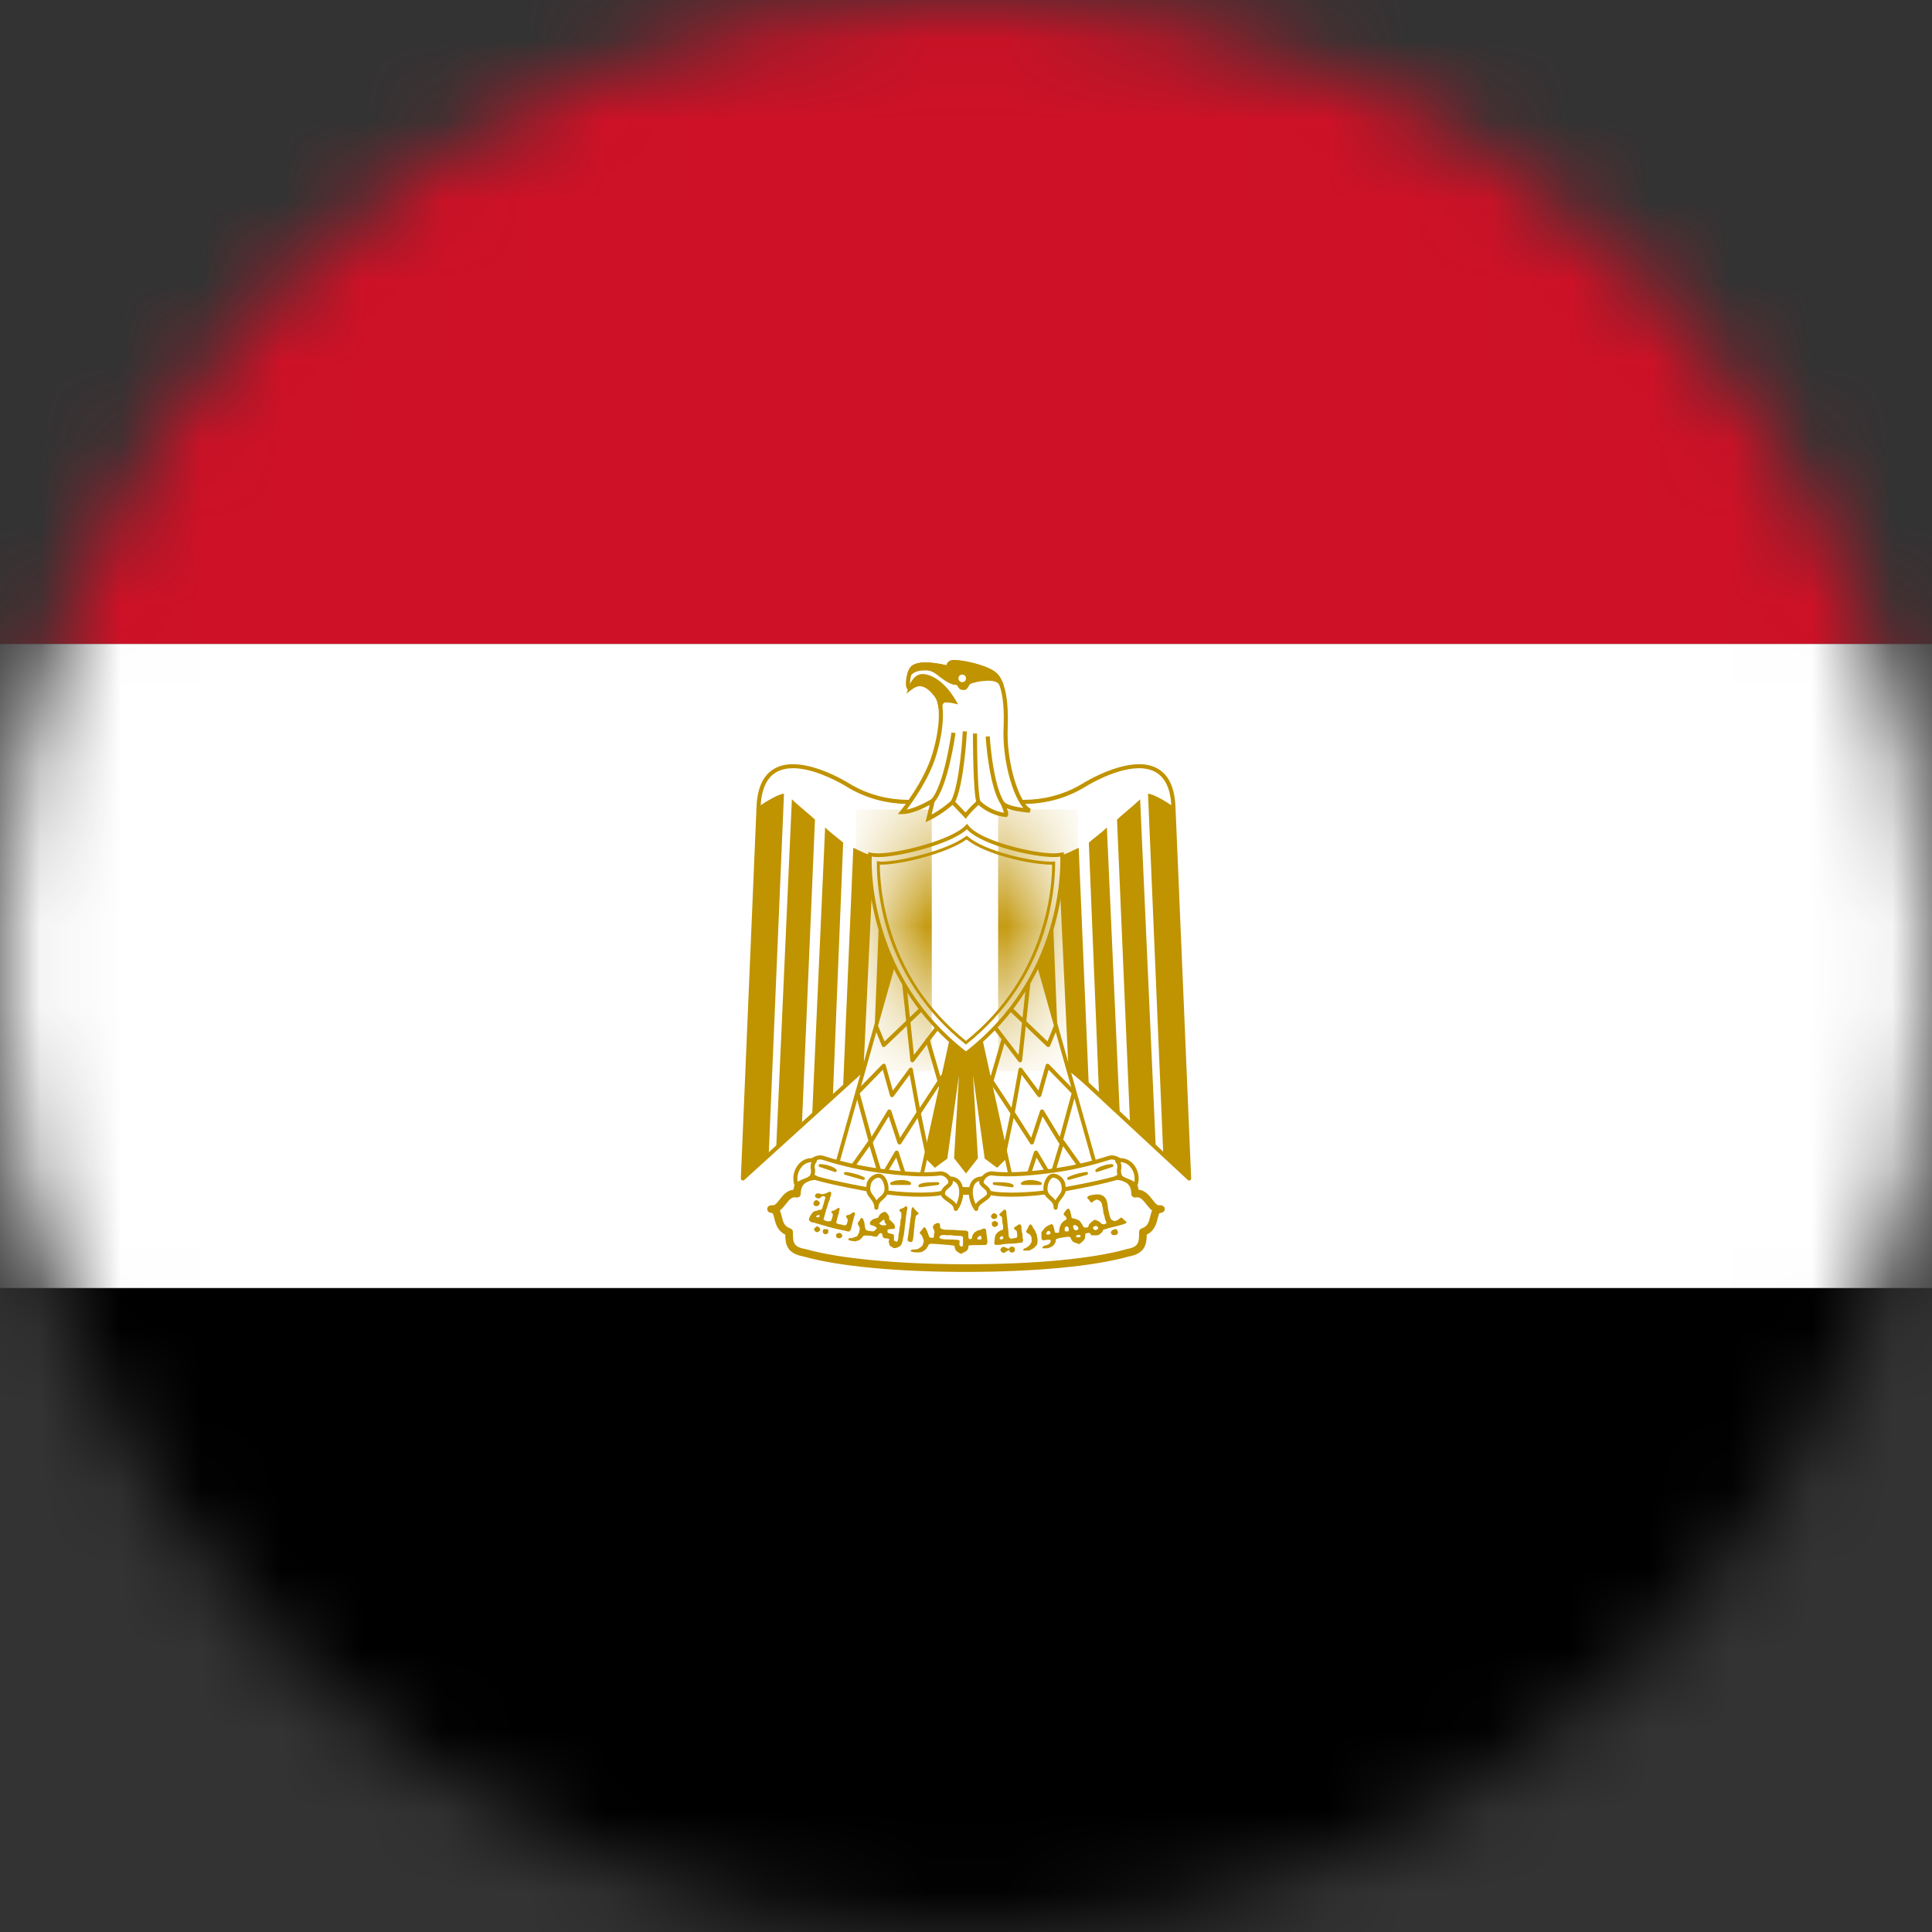 <svg viewBox="0 0 24 24" fill="none" xmlns="http://www.w3.org/2000/svg">
<rect x="0" y="0" width="24" height="24" fill="#333333" stroke="none"/>
<mask id="mask0_400_9572" style="mask-type:luminance" maskUnits="userSpaceOnUse" x="0" y="0" width="24" height="24">
<path d="M12 5.36442e-07C5.373 5.36442e-07 0 5.373 0 12C0 18.627 5.373 24 12 24C18.627 24 24 18.627 24 12C24 5.373 18.627 5.36442e-07 12 5.36442e-07Z" fill="white"/>
</mask>
<g mask="url(#mask0_400_9572)">
<path d="M-6 24H30V16H-6V24Z" fill="black"/>
<path d="M-6 8H30V1.78814e-07H-6V8Z" fill="#CE1126"/>
<path d="M-6 16H30V8H-6V16Z" fill="white"/>
<path d="M12 15.752C12.798 15.752 13.561 15.689 14.008 15.563C14.198 15.529 14.198 15.431 14.198 15.305C14.387 15.242 14.29 15.018 14.422 15.018C14.29 15.053 14.261 14.794 14.1 14.829C14.1 14.605 13.877 14.576 13.687 14.639C13.308 14.766 12.637 14.794 12 14.794C11.363 14.766 10.697 14.766 10.313 14.639C10.123 14.576 9.9 14.605 9.9 14.829C9.739 14.794 9.71 15.053 9.578 15.018C9.71 15.018 9.613 15.242 9.802 15.305C9.802 15.431 9.802 15.529 9.997 15.563C10.439 15.689 11.202 15.752 12 15.752Z" fill="white"/>
<path d="M9.687 15.038C9.699 15.062 9.706 15.09 9.712 15.114C9.727 15.178 9.741 15.234 9.817 15.26C9.837 15.266 9.85 15.284 9.85 15.305C9.85 15.431 9.85 15.489 10.005 15.516C10.421 15.635 11.165 15.705 12 15.705C12.845 15.705 13.573 15.637 13.995 15.517C14.15 15.489 14.15 15.431 14.15 15.305C14.15 15.284 14.163 15.266 14.183 15.26C14.259 15.234 14.273 15.178 14.288 15.114C14.294 15.09 14.301 15.062 14.312 15.038C14.284 15.016 14.261 14.986 14.24 14.96C14.189 14.894 14.159 14.865 14.11 14.875C14.096 14.879 14.082 14.875 14.07 14.866C14.059 14.857 14.053 14.843 14.053 14.829C14.053 14.768 14.033 14.722 13.994 14.694C13.932 14.649 13.82 14.645 13.702 14.684C13.384 14.79 12.828 14.842 12 14.842C11.884 14.837 11.77 14.832 11.656 14.828C11.123 14.809 10.62 14.79 10.298 14.684C10.18 14.645 10.069 14.649 10.006 14.694C9.967 14.722 9.947 14.768 9.947 14.829C9.947 14.843 9.941 14.857 9.93 14.866C9.918 14.875 9.904 14.878 9.89 14.875C9.841 14.865 9.811 14.894 9.76 14.96C9.739 14.986 9.716 15.016 9.687 15.038ZM12 15.8C11.144 15.8 10.409 15.73 9.984 15.609C9.773 15.572 9.756 15.456 9.755 15.337C9.656 15.289 9.634 15.198 9.619 15.136C9.608 15.09 9.602 15.074 9.593 15.069C9.585 15.068 9.576 15.066 9.566 15.064C9.543 15.058 9.528 15.036 9.531 15.012C9.535 14.978 9.578 14.967 9.607 14.973C9.629 14.97 9.65 14.946 9.685 14.901C9.724 14.851 9.775 14.786 9.856 14.779C9.868 14.694 9.912 14.644 9.95 14.617C10.038 14.553 10.18 14.545 10.328 14.594C10.637 14.696 11.134 14.714 11.659 14.733C11.773 14.737 11.888 14.742 12.002 14.747C12.817 14.747 13.364 14.697 13.672 14.594C13.82 14.545 13.961 14.553 14.05 14.617C14.088 14.644 14.132 14.694 14.144 14.779C14.225 14.786 14.276 14.851 14.315 14.901C14.35 14.946 14.37 14.97 14.393 14.973C14.422 14.967 14.464 14.978 14.469 15.012C14.472 15.036 14.457 15.058 14.434 15.064C14.424 15.066 14.415 15.068 14.406 15.069C14.398 15.074 14.392 15.09 14.381 15.136C14.366 15.198 14.344 15.289 14.245 15.337C14.244 15.456 14.227 15.572 14.017 15.61C13.591 15.73 12.854 15.8 12 15.8Z" fill="#C09300"/>
<path d="M12.032 12.096L14.772 14.639L14.577 10.02C14.548 9.32 13.94 9.481 13.498 9.733C13.05 10.02 12.54 10.02 12 9.831C11.461 10.02 10.95 10.02 10.502 9.733C10.06 9.481 9.452 9.32 9.424 10.02L9.228 14.639L12.032 12.096Z" fill="white"/>
<path d="M9.852 9.543C9.779 9.543 9.709 9.557 9.648 9.59C9.525 9.658 9.458 9.804 9.449 10.021L9.256 14.58L12.015 12.077C12.025 12.069 12.04 12.069 12.05 12.077L14.744 14.579L14.551 10.021C14.543 9.804 14.476 9.658 14.352 9.59C14.099 9.45 13.679 9.659 13.511 9.756C13.09 10.025 12.581 10.06 12 9.858C11.419 10.06 10.911 10.025 10.489 9.755C10.361 9.682 10.087 9.543 9.852 9.543ZM14.772 14.665C14.766 14.665 14.759 14.662 14.755 14.658L12.032 12.131L9.246 14.658C9.238 14.665 9.227 14.667 9.218 14.662C9.209 14.658 9.203 14.648 9.203 14.638L9.398 10.019C9.408 9.783 9.484 9.623 9.624 9.546C9.9 9.393 10.339 9.611 10.515 9.712C10.926 9.975 11.423 10.007 11.992 9.807C11.997 9.805 12.003 9.805 12.009 9.807C12.578 10.007 13.074 9.975 13.484 9.712C13.662 9.611 14.101 9.393 14.377 9.546C14.517 9.623 14.592 9.783 14.602 10.019L14.797 14.638C14.798 14.648 14.792 14.658 14.783 14.662C14.779 14.664 14.776 14.665 14.772 14.665Z" fill="#C09300"/>
<path d="M12.798 10.629L12.889 12.855L13.148 13.108L13.05 10.658C12.987 10.658 12.826 10.658 12.798 10.629Z" fill="#C09300"/>
<path d="M12.126 12.602L12.511 14.353L12.385 14.479L12.253 14.381L12.034 12.82L12.126 14.381L12 14.542L11.874 14.381L11.966 12.82L11.748 14.381L11.616 14.479L11.489 14.353L11.874 12.602H12.126Z" fill="#C09300"/>
<path d="M11.896 14.374L12 14.507L12.104 14.374L12.013 12.822L12.056 12.818L12.273 14.369L12.383 14.45L12.487 14.346L12.109 12.624H11.891L11.513 14.346L11.618 14.45L11.728 14.369L11.944 12.818L11.987 12.822L11.896 14.374ZM12 14.577L11.852 14.388L11.913 13.355L11.768 14.393L11.613 14.507L11.466 14.359L11.468 14.348L11.857 12.581H12.143L12.147 12.598L12.534 14.359L12.387 14.507L12.233 14.393L12.231 14.384L12.087 13.354L12.148 14.388L12 14.577Z" fill="#C09300"/>
<path d="M9.739 9.86L9.549 14.352L9.228 14.639L9.423 10.02C9.515 9.957 9.676 9.86 9.739 9.86Z" fill="#C09300"/>
<path d="M10.124 10.181L9.963 13.939L9.642 14.268L9.837 9.929C9.9 9.992 10.089 10.146 10.124 10.181V10.181Z" fill="#C09300"/>
<path d="M10.474 10.468L10.347 13.602L10.089 13.855L10.25 10.279C10.313 10.342 10.439 10.434 10.474 10.468Z" fill="#C09300"/>
<path d="M10.852 10.629L10.726 13.3L10.473 13.505L10.6 10.531C10.663 10.56 10.789 10.629 10.852 10.629Z" fill="#C09300"/>
<path d="M11.202 10.629L11.111 12.855L10.852 13.108L10.95 10.658C11.013 10.658 11.174 10.658 11.202 10.629Z" fill="#C09300"/>
<path d="M14.261 9.86L14.451 14.352L14.772 14.639L14.577 10.02C14.485 9.957 14.324 9.86 14.261 9.86Z" fill="#C09300"/>
<path d="M13.876 10.181L14.037 13.939L14.358 14.268L14.163 9.929C14.1 9.992 13.911 10.146 13.876 10.181V10.181Z" fill="#C09300"/>
<path d="M13.526 10.468L13.653 13.602L13.911 13.855L13.75 10.279C13.687 10.342 13.561 10.434 13.526 10.468Z" fill="#C09300"/>
<path d="M13.148 10.629L13.274 13.3L13.526 13.505L13.4 10.531C13.337 10.56 13.211 10.629 13.148 10.629Z" fill="#C09300"/>
<path d="M11.139 11.834L10.376 14.542L11.426 14.703L11.874 12.666L11.139 11.834Z" fill="white"/>
<path d="M10.406 14.522L11.408 14.676L11.848 12.672L11.15 11.882L10.406 14.522ZM11.426 14.726C11.425 14.726 11.424 14.726 11.422 14.726L10.372 14.565C10.366 14.564 10.36 14.56 10.356 14.555C10.352 14.549 10.351 14.542 10.353 14.535L11.116 11.827C11.119 11.819 11.125 11.812 11.134 11.81C11.142 11.809 11.151 11.811 11.157 11.818L11.891 12.65C11.896 12.656 11.899 12.663 11.897 12.671L11.449 14.708C11.447 14.719 11.437 14.726 11.426 14.726Z" fill="#C09300"/>
<path d="M12.861 11.834L13.624 14.542L12.574 14.703L12.126 12.666L12.861 11.834Z" fill="white"/>
<path d="M12.152 12.672L12.592 14.676L13.594 14.522L12.85 11.882L12.152 12.672ZM12.574 14.726C12.563 14.726 12.553 14.719 12.551 14.708L12.103 12.671C12.101 12.663 12.103 12.656 12.108 12.65L12.843 11.818C12.849 11.811 12.857 11.809 12.866 11.81C12.874 11.812 12.881 11.819 12.884 11.827L13.647 14.535C13.649 14.542 13.648 14.549 13.644 14.555C13.64 14.56 13.634 14.564 13.628 14.565L12.578 14.726C12.576 14.726 12.575 14.726 12.574 14.726Z" fill="#C09300"/>
<path d="M13.021 13.007C13.015 13.007 13.009 13.004 13.004 13L12.508 12.526C12.497 12.516 12.497 12.5 12.507 12.49C12.517 12.48 12.533 12.479 12.543 12.489L13.012 12.937L13.089 12.748C13.095 12.735 13.11 12.729 13.123 12.734C13.136 12.739 13.142 12.754 13.137 12.767L13.045 12.991C13.042 12.999 13.035 13.005 13.027 13.006C13.025 13.007 13.023 13.007 13.021 13.007Z" fill="#C09300"/>
<path d="M12.607 13.816L12.81 14.133L12.92 13.8C12.923 13.79 12.931 13.784 12.941 13.782C12.952 13.781 12.961 13.786 12.966 13.794L13.165 14.121L13.312 13.582L13.026 13.289L12.935 13.611C12.932 13.62 12.925 13.627 12.915 13.629C12.906 13.631 12.896 13.627 12.89 13.619L12.691 13.35L12.607 13.816ZM12.468 14.378C12.466 14.378 12.464 14.378 12.463 14.378C12.449 14.375 12.44 14.361 12.443 14.348L12.552 13.833L12.207 13.308C12.199 13.297 12.202 13.281 12.214 13.273C12.225 13.265 12.241 13.269 12.249 13.28L12.565 13.761L12.652 13.283C12.654 13.273 12.661 13.265 12.671 13.263C12.681 13.261 12.691 13.265 12.697 13.273L12.9 13.547L12.989 13.233C12.991 13.224 12.998 13.217 13.007 13.215C13.016 13.213 13.025 13.215 13.031 13.222L13.358 13.557C13.364 13.563 13.367 13.573 13.364 13.582L13.198 14.192C13.195 14.201 13.187 14.209 13.177 14.21C13.167 14.212 13.157 14.207 13.152 14.198L12.951 13.868L12.842 14.2C12.839 14.209 12.831 14.216 12.821 14.217C12.812 14.219 12.802 14.214 12.797 14.206L12.592 13.888L12.493 14.358C12.49 14.37 12.48 14.378 12.468 14.378Z" fill="#C09300"/>
<path d="M10.979 13.007C10.977 13.007 10.975 13.007 10.973 13.006C10.965 13.005 10.958 12.999 10.955 12.991L10.863 12.767C10.858 12.754 10.864 12.739 10.877 12.734C10.89 12.729 10.905 12.735 10.91 12.748L10.988 12.937L11.457 12.489C11.467 12.479 11.483 12.48 11.493 12.49C11.503 12.5 11.502 12.516 11.492 12.526L10.996 13C10.991 13.004 10.985 13.007 10.979 13.007Z" fill="#C09300"/>
<path d="M11.334 13.196C11.332 13.196 11.33 13.196 11.327 13.195C11.317 13.192 11.31 13.184 11.309 13.173L11.205 12.2C11.204 12.186 11.214 12.173 11.228 12.172C11.244 12.169 11.254 12.18 11.256 12.194L11.353 13.105L11.63 12.742C11.638 12.731 11.654 12.729 11.665 12.737C11.676 12.746 11.678 12.762 11.67 12.773L11.354 13.186C11.35 13.193 11.342 13.196 11.334 13.196Z" fill="#C09300"/>
<path d="M11.696 13.539C11.685 13.539 11.675 13.531 11.672 13.52L11.499 12.925C11.495 12.912 11.503 12.898 11.517 12.894C11.53 12.89 11.544 12.898 11.548 12.911L11.72 13.506C11.724 13.519 11.716 13.534 11.703 13.537C11.701 13.538 11.698 13.539 11.696 13.539Z" fill="#C09300"/>
<path d="M11.047 13.782C11.048 13.782 11.049 13.782 11.05 13.782C11.06 13.784 11.068 13.79 11.072 13.8L11.181 14.133L11.385 13.816L11.3 13.35L11.101 13.619C11.096 13.627 11.086 13.631 11.076 13.629C11.067 13.627 11.059 13.62 11.056 13.611L10.966 13.289L10.68 13.582L10.827 14.121L11.026 13.794C11.03 13.787 11.039 13.782 11.047 13.782ZM11.524 14.378C11.512 14.378 11.501 14.37 11.499 14.358L11.399 13.888L11.195 14.206C11.19 14.214 11.18 14.219 11.17 14.217C11.161 14.216 11.152 14.209 11.149 14.2L11.04 13.868L10.839 14.198C10.834 14.207 10.824 14.211 10.814 14.21C10.804 14.209 10.796 14.201 10.793 14.192L10.627 13.582C10.625 13.573 10.627 13.563 10.633 13.557L10.96 13.222C10.967 13.215 10.976 13.213 10.985 13.215C10.993 13.217 11.001 13.224 11.003 13.233L11.091 13.547L11.294 13.273C11.3 13.265 11.31 13.261 11.32 13.263C11.33 13.265 11.338 13.273 11.339 13.283L11.426 13.761L11.742 13.28C11.75 13.269 11.766 13.265 11.777 13.273C11.789 13.281 11.793 13.297 11.785 13.308L11.44 13.833L11.548 14.348C11.551 14.361 11.543 14.375 11.529 14.378C11.527 14.378 11.525 14.378 11.524 14.378Z" fill="#C09300"/>
<path d="M11.265 14.728C11.255 14.728 11.245 14.721 11.241 14.71L11.133 14.379L10.972 14.652C10.966 14.661 10.956 14.666 10.947 14.665C10.937 14.663 10.928 14.656 10.925 14.647L10.802 14.238L10.62 14.494C10.612 14.505 10.596 14.508 10.585 14.499C10.573 14.491 10.571 14.476 10.579 14.464L10.791 14.166C10.796 14.158 10.806 14.155 10.816 14.156C10.825 14.158 10.833 14.164 10.836 14.174L10.957 14.576L11.117 14.305C11.122 14.296 11.132 14.291 11.142 14.293C11.152 14.294 11.16 14.301 11.163 14.31L11.29 14.695C11.294 14.708 11.287 14.722 11.273 14.727C11.271 14.728 11.268 14.728 11.265 14.728Z" fill="#C09300"/>
<path d="M12.743 14.728C12.74 14.728 12.738 14.728 12.735 14.727C12.722 14.722 12.714 14.708 12.719 14.695L12.845 14.31C12.848 14.301 12.857 14.294 12.867 14.293C12.876 14.291 12.886 14.296 12.891 14.305L13.051 14.576L13.172 14.174C13.175 14.164 13.183 14.158 13.193 14.156C13.202 14.154 13.212 14.158 13.217 14.166L13.43 14.464C13.438 14.476 13.435 14.491 13.424 14.499C13.412 14.508 13.396 14.505 13.388 14.494L13.206 14.238L13.083 14.647C13.08 14.656 13.072 14.663 13.062 14.665C13.052 14.666 13.042 14.661 13.037 14.652L12.876 14.379L12.767 14.71C12.764 14.721 12.754 14.728 12.743 14.728Z" fill="#C09300"/>
<path d="M10.915 14.542C11.174 14.576 11.461 14.605 11.684 14.576C11.811 14.576 11.902 14.794 11.65 14.829C11.426 14.857 11.076 14.829 10.887 14.794C10.726 14.765 10.376 14.702 10.152 14.639C9.928 14.542 10.089 14.352 10.215 14.381C10.411 14.444 10.663 14.507 10.915 14.542Z" fill="white"/>
<path d="M10.188 14.403C10.14 14.403 10.086 14.439 10.07 14.487C10.054 14.537 10.086 14.583 10.162 14.616C10.389 14.679 10.754 14.745 10.891 14.769C11.067 14.801 11.417 14.833 11.647 14.803C11.738 14.791 11.788 14.752 11.784 14.697C11.781 14.647 11.733 14.602 11.684 14.602C11.453 14.631 11.15 14.599 10.912 14.567C10.605 14.525 10.339 14.448 10.208 14.405C10.201 14.404 10.195 14.403 10.188 14.403ZM11.433 14.866C11.232 14.866 11.011 14.842 10.882 14.819C10.744 14.794 10.377 14.729 10.145 14.664C9.993 14.598 10.012 14.5 10.022 14.471C10.048 14.392 10.141 14.338 10.221 14.356C10.353 14.399 10.615 14.475 10.919 14.516V14.517C11.154 14.548 11.453 14.58 11.681 14.551H11.682C11.761 14.551 11.83 14.616 11.835 14.694C11.837 14.725 11.831 14.83 11.653 14.854C11.588 14.862 11.512 14.866 11.433 14.866Z" fill="#C09300"/>
<path d="M13.085 14.542C12.826 14.576 12.54 14.605 12.322 14.576C12.19 14.576 12.098 14.794 12.35 14.829C12.574 14.857 12.924 14.829 13.113 14.794C13.274 14.765 13.624 14.702 13.848 14.639C14.072 14.542 13.911 14.352 13.785 14.381C13.59 14.444 13.337 14.507 13.085 14.542Z" fill="white"/>
<path d="M12.318 14.601C12.263 14.601 12.219 14.652 12.216 14.698C12.213 14.752 12.263 14.791 12.354 14.803C12.583 14.833 12.934 14.801 13.109 14.769C13.246 14.744 13.612 14.679 13.841 14.615C13.914 14.583 13.947 14.537 13.93 14.487C13.912 14.433 13.844 14.393 13.79 14.406C13.661 14.447 13.396 14.525 13.088 14.567C12.85 14.599 12.547 14.631 12.318 14.601ZM12.567 14.866C12.489 14.866 12.413 14.862 12.347 14.854C12.17 14.83 12.163 14.726 12.165 14.695C12.171 14.617 12.242 14.551 12.322 14.551C12.547 14.58 12.846 14.548 13.081 14.516C13.385 14.475 13.647 14.399 13.777 14.357C13.86 14.338 13.952 14.392 13.978 14.471C13.988 14.499 14.007 14.598 13.858 14.662C13.623 14.729 13.256 14.794 13.118 14.819C12.989 14.842 12.769 14.866 12.567 14.866Z" fill="#C09300"/>
<path d="M10.124 14.416C9.929 14.381 9.837 14.605 9.9 14.731C9.929 14.668 10.061 14.668 10.089 14.605C10.124 14.507 10.061 14.507 10.124 14.416Z" fill="white"/>
<path d="M10.081 14.437C10.012 14.438 9.97 14.479 9.95 14.507C9.912 14.557 9.898 14.625 9.909 14.681C9.931 14.666 9.958 14.655 9.985 14.644C10.02 14.631 10.056 14.617 10.066 14.594C10.078 14.559 10.075 14.54 10.072 14.52C10.068 14.494 10.066 14.471 10.081 14.437ZM9.9 14.757C9.89 14.757 9.881 14.751 9.877 14.742C9.838 14.664 9.851 14.554 9.909 14.476C9.961 14.406 10.04 14.375 10.128 14.39C10.136 14.392 10.144 14.398 10.147 14.406C10.15 14.414 10.149 14.423 10.145 14.43C10.115 14.472 10.118 14.488 10.122 14.512C10.126 14.535 10.131 14.564 10.113 14.613C10.094 14.656 10.048 14.674 10.004 14.691C9.969 14.705 9.933 14.719 9.923 14.742C9.919 14.75 9.91 14.756 9.9 14.757H9.9Z" fill="#C09300"/>
<path d="M10.887 15.002C10.887 14.876 11.013 14.892 11.013 14.766C11.013 14.703 10.979 14.605 10.915 14.605C10.852 14.605 10.789 14.668 10.789 14.731C10.76 14.857 10.887 14.876 10.887 15.002Z" fill="white"/>
<path d="M10.915 14.63C10.866 14.63 10.815 14.682 10.815 14.731C10.801 14.792 10.824 14.821 10.853 14.858C10.865 14.874 10.878 14.891 10.889 14.911C10.902 14.892 10.918 14.878 10.933 14.865C10.963 14.838 10.988 14.817 10.988 14.766C10.988 14.711 10.957 14.63 10.915 14.63ZM10.887 15.028C10.873 15.028 10.861 15.017 10.861 15.002C10.861 14.952 10.838 14.922 10.813 14.89C10.781 14.85 10.746 14.805 10.764 14.726C10.764 14.655 10.839 14.58 10.915 14.58C10.996 14.58 11.038 14.688 11.038 14.766C11.038 14.84 10.999 14.875 10.967 14.903C10.936 14.93 10.912 14.951 10.912 15.002C10.912 15.017 10.901 15.028 10.887 15.028Z" fill="#C09300"/>
<path d="M11.795 14.639C11.984 14.639 11.966 14.892 11.874 15.018C11.874 14.926 11.713 14.892 11.713 14.829C11.713 14.731 11.858 14.731 11.795 14.639Z" fill="white"/>
<path d="M11.836 14.67C11.842 14.712 11.809 14.739 11.786 14.758C11.756 14.782 11.739 14.799 11.739 14.829C11.739 14.844 11.769 14.865 11.797 14.884C11.826 14.904 11.859 14.927 11.88 14.958C11.915 14.884 11.93 14.785 11.898 14.722C11.884 14.695 11.864 14.678 11.836 14.67ZM11.874 15.043C11.871 15.043 11.868 15.043 11.866 15.042C11.855 15.039 11.848 15.029 11.848 15.018C11.848 14.981 11.807 14.953 11.768 14.926C11.727 14.898 11.688 14.871 11.688 14.829C11.688 14.773 11.726 14.742 11.754 14.719C11.788 14.691 11.795 14.684 11.774 14.654C11.769 14.646 11.768 14.636 11.773 14.627C11.777 14.619 11.786 14.614 11.795 14.614C11.882 14.614 11.924 14.66 11.943 14.699C11.993 14.797 11.958 14.946 11.894 15.033C11.889 15.04 11.882 15.043 11.874 15.043Z" fill="#C09300"/>
<path d="M13.876 14.416C14.072 14.381 14.163 14.605 14.1 14.731C14.072 14.668 13.94 14.668 13.911 14.605C13.876 14.507 13.94 14.507 13.876 14.416Z" fill="white"/>
<path d="M13.919 14.437C13.934 14.471 13.933 14.494 13.928 14.52C13.925 14.54 13.922 14.559 13.935 14.597C13.944 14.617 13.98 14.631 14.015 14.644C14.042 14.655 14.069 14.666 14.091 14.682C14.102 14.625 14.088 14.557 14.05 14.507C14.03 14.479 13.988 14.438 13.919 14.437ZM14.1 14.757H14.1C14.09 14.756 14.081 14.751 14.077 14.742C14.067 14.719 14.031 14.705 13.996 14.692C13.952 14.674 13.906 14.656 13.888 14.615C13.869 14.564 13.874 14.535 13.878 14.512C13.882 14.488 13.884 14.472 13.855 14.43C13.851 14.423 13.85 14.414 13.853 14.406C13.856 14.398 13.863 14.392 13.872 14.39C13.96 14.375 14.039 14.406 14.091 14.476C14.149 14.554 14.162 14.664 14.123 14.742C14.119 14.751 14.11 14.757 14.1 14.757Z" fill="#C09300"/>
<path d="M13.113 15.002C13.113 14.876 12.987 14.892 12.987 14.766C12.987 14.703 13.021 14.605 13.085 14.605C13.148 14.605 13.211 14.668 13.211 14.731C13.239 14.857 13.113 14.876 13.113 15.002Z" fill="white"/>
<path d="M13.085 14.63C13.043 14.63 13.012 14.711 13.012 14.766C13.012 14.817 13.036 14.838 13.067 14.865C13.081 14.878 13.098 14.892 13.111 14.911C13.122 14.891 13.135 14.874 13.147 14.858C13.176 14.821 13.198 14.792 13.186 14.737C13.185 14.682 13.133 14.63 13.085 14.63ZM13.113 15.028C13.099 15.028 13.088 15.017 13.088 15.002C13.088 14.951 13.064 14.93 13.033 14.903C13.001 14.875 12.961 14.84 12.961 14.766C12.961 14.688 13.004 14.58 13.085 14.58C13.161 14.58 13.236 14.655 13.236 14.731C13.254 14.805 13.218 14.85 13.187 14.89C13.162 14.922 13.139 14.952 13.139 15.002C13.139 15.017 13.127 15.028 13.113 15.028Z" fill="#C09300"/>
<path d="M12.205 14.639C12.015 14.639 12.034 14.892 12.126 15.018C12.126 14.926 12.287 14.892 12.287 14.829C12.287 14.731 12.142 14.731 12.205 14.639Z" fill="white"/>
<path d="M12.164 14.67C12.136 14.678 12.115 14.695 12.102 14.722C12.07 14.785 12.084 14.884 12.12 14.958C12.14 14.927 12.174 14.904 12.203 14.884C12.23 14.865 12.261 14.844 12.261 14.829C12.261 14.799 12.244 14.782 12.214 14.758C12.191 14.739 12.158 14.712 12.164 14.67ZM12.126 15.043C12.118 15.043 12.11 15.04 12.106 15.033C12.042 14.946 12.007 14.797 12.057 14.699C12.076 14.66 12.118 14.614 12.205 14.614C12.214 14.614 12.223 14.619 12.227 14.627C12.232 14.636 12.231 14.646 12.226 14.654C12.205 14.684 12.212 14.691 12.246 14.719C12.274 14.742 12.312 14.773 12.312 14.829C12.312 14.871 12.273 14.898 12.232 14.926C12.192 14.953 12.152 14.981 12.152 15.018C12.152 15.029 12.144 15.039 12.134 15.042C12.131 15.043 12.129 15.043 12.126 15.043Z" fill="#C09300"/>
<path d="M10.376 14.56C10.374 14.56 10.373 14.559 10.371 14.559L10.181 14.496C10.173 14.493 10.168 14.485 10.169 14.476C10.171 14.467 10.178 14.461 10.187 14.461C10.254 14.461 10.357 14.491 10.39 14.53C10.395 14.537 10.396 14.545 10.391 14.552C10.388 14.557 10.382 14.56 10.376 14.56Z" fill="#C09300"/>
<path d="M10.726 14.657C10.724 14.657 10.723 14.657 10.721 14.657L10.497 14.594C10.489 14.591 10.483 14.583 10.484 14.574C10.486 14.565 10.493 14.559 10.502 14.559C10.54 14.559 10.669 14.588 10.734 14.624C10.742 14.628 10.746 14.638 10.742 14.646C10.739 14.653 10.733 14.657 10.726 14.657Z" fill="#C09300"/>
<path d="M11.426 14.749C11.419 14.749 11.413 14.745 11.41 14.738C11.407 14.731 11.409 14.723 11.415 14.717C11.451 14.687 11.555 14.685 11.65 14.685C11.659 14.685 11.667 14.692 11.668 14.701C11.668 14.711 11.662 14.719 11.652 14.72L11.428 14.749C11.428 14.749 11.427 14.749 11.426 14.749Z" fill="#C09300"/>
<path d="M11.3 14.72H11.076C11.068 14.72 11.061 14.715 11.059 14.707C11.057 14.699 11.06 14.691 11.068 14.687C11.132 14.651 11.27 14.647 11.313 14.69C11.318 14.695 11.319 14.703 11.316 14.709C11.314 14.716 11.307 14.72 11.3 14.72Z" fill="#C09300"/>
<path d="M13.814 14.479C13.751 14.479 13.659 14.508 13.624 14.542L13.814 14.479Z" fill="white"/>
<path d="M13.624 14.56C13.618 14.56 13.612 14.557 13.609 14.551C13.605 14.544 13.606 14.535 13.611 14.529C13.652 14.489 13.75 14.461 13.813 14.461C13.822 14.461 13.83 14.467 13.831 14.476C13.832 14.485 13.828 14.493 13.819 14.496L13.63 14.559C13.628 14.559 13.626 14.56 13.624 14.56Z" fill="#C09300"/>
<path d="M13.498 14.576C13.464 14.576 13.337 14.605 13.274 14.639L13.498 14.576Z" fill="white"/>
<path d="M13.274 14.657C13.267 14.657 13.261 14.653 13.258 14.646C13.254 14.638 13.258 14.628 13.266 14.624C13.331 14.588 13.46 14.559 13.498 14.559C13.507 14.559 13.514 14.565 13.516 14.574C13.517 14.583 13.511 14.591 13.503 14.594L13.279 14.657C13.277 14.657 13.276 14.657 13.274 14.657Z" fill="#C09300"/>
<path d="M12.35 14.703C12.413 14.703 12.539 14.703 12.574 14.731L12.35 14.703Z" fill="white"/>
<path d="M12.574 14.749C12.573 14.749 12.572 14.749 12.572 14.749L12.348 14.72C12.338 14.719 12.332 14.711 12.332 14.701C12.333 14.692 12.341 14.685 12.35 14.685C12.445 14.685 12.549 14.687 12.585 14.717C12.591 14.723 12.593 14.731 12.59 14.738C12.587 14.745 12.581 14.749 12.574 14.749Z" fill="#C09300"/>
<path d="M12.7 14.702C12.734 14.668 12.861 14.668 12.924 14.702H12.7Z" fill="white"/>
<path d="M12.924 14.72H12.7C12.693 14.72 12.686 14.716 12.683 14.709C12.681 14.703 12.682 14.695 12.687 14.69C12.73 14.647 12.868 14.652 12.932 14.687C12.94 14.691 12.943 14.699 12.941 14.707C12.939 14.715 12.932 14.72 12.924 14.72Z" fill="#C09300"/>
<path d="M12.672 13.196C12.664 13.196 12.656 13.193 12.652 13.186L12.336 12.773C12.327 12.762 12.329 12.746 12.341 12.737C12.352 12.729 12.368 12.731 12.376 12.742L12.653 13.105L12.75 12.194C12.752 12.18 12.763 12.169 12.778 12.172C12.792 12.173 12.802 12.186 12.801 12.2L12.697 13.173C12.696 13.184 12.689 13.192 12.678 13.195C12.676 13.196 12.674 13.196 12.672 13.196Z" fill="#C09300"/>
<path d="M11.999 13.089C13.305 12.085 13.193 10.614 13.193 10.614C13.158 10.621 13.126 10.624 13.091 10.624C12.817 10.624 12.164 10.468 12.012 10.268C11.848 10.449 11.181 10.624 10.909 10.624C10.874 10.624 10.84 10.621 10.807 10.614C10.807 10.614 10.693 12.085 11.999 13.089Z" fill="white"/>
<path d="M10.829 10.641C10.822 10.84 10.826 12.148 11.999 13.06C13.172 12.148 13.178 10.839 13.171 10.641C13.144 10.645 13.118 10.647 13.091 10.647C12.827 10.647 12.195 10.5 12.011 10.302C11.809 10.49 11.161 10.647 10.909 10.647C10.882 10.647 10.855 10.645 10.829 10.641ZM11.999 13.118L11.985 13.107C10.685 12.107 10.783 10.627 10.784 10.612L10.786 10.586L10.812 10.591C10.843 10.598 10.876 10.601 10.909 10.601C11.185 10.601 11.838 10.426 11.995 10.253L12.013 10.233L12.03 10.255C12.175 10.444 12.822 10.601 13.091 10.601C13.124 10.601 13.155 10.598 13.188 10.591L13.214 10.586L13.216 10.612C13.217 10.627 13.314 12.107 12.013 13.107L11.999 13.118Z" fill="#C09300"/>
<path d="M13.089 10.722C13.078 10.722 13.066 10.723 13.055 10.723C12.807 10.723 12.23 10.595 12.008 10.404C11.775 10.581 11.189 10.723 10.945 10.723C10.933 10.723 10.922 10.721 10.911 10.719C10.91 10.775 10.913 10.832 10.917 10.885C10.93 11.081 10.964 11.278 11.016 11.467C11.18 12.063 11.517 12.569 11.999 12.953C12.482 12.569 12.818 12.062 12.983 11.466C13.035 11.277 13.07 11.08 13.083 10.884C13.086 10.832 13.089 10.776 13.089 10.722Z" fill="white"/>
</g>
<mask id="mask1_400_9572" style="mask-type:luminance" maskUnits="userSpaceOnUse" x="10" y="10" width="4" height="3">
<path d="M10.945 10.722C10.934 10.722 10.922 10.721 10.911 10.719C10.911 10.774 10.913 10.832 10.917 10.885C10.93 11.081 10.964 11.277 11.016 11.467C11.181 12.062 11.517 12.569 11.999 12.953C12.482 12.568 12.819 12.062 12.983 11.465C13.036 11.276 13.07 11.079 13.083 10.883C13.086 10.832 13.089 10.776 13.089 10.721L13.089 10.721C13.078 10.722 13.066 10.722 13.055 10.722C12.807 10.722 12.23 10.595 12.008 10.404C11.775 10.58 11.189 10.722 10.945 10.722Z" fill="white"/>
</mask>
<g mask="url(#mask1_400_9572)">
<path d="M10.632 10.056H11.575V13.308H10.632V10.056Z" fill="#C09300"/>
<path d="M12.399 10.056H13.392V13.308H12.399V10.056Z" fill="#C09300"/>
</g>
<mask id="mask2_400_9572" style="mask-type:luminance" maskUnits="userSpaceOnUse" x="0" y="0" width="24" height="24">
<path d="M12 5.36442e-07C5.373 5.36442e-07 0 5.373 0 12C0 18.627 5.373 24 12 24C18.627 24 24 18.627 24 12C24 5.373 18.627 5.36442e-07 12 5.36442e-07Z" fill="white"/>
</mask>
<g mask="url(#mask2_400_9572)">
<path d="M12.291 13.538C12.289 13.538 12.287 13.538 12.284 13.537C12.271 13.533 12.263 13.519 12.267 13.506L12.44 12.911C12.443 12.897 12.458 12.89 12.471 12.893C12.484 12.897 12.492 12.912 12.488 12.925L12.316 13.52C12.313 13.531 12.303 13.538 12.291 13.538Z" fill="#C09300"/>
<path d="M11.931 15.573C11.931 15.572 11.923 15.567 11.914 15.563C11.897 15.555 11.881 15.543 11.872 15.529C11.866 15.519 11.858 15.495 11.858 15.484C11.858 15.478 11.856 15.475 11.851 15.474C11.831 15.47 11.779 15.464 11.741 15.462C11.717 15.461 11.672 15.457 11.641 15.454C11.574 15.448 11.548 15.449 11.54 15.458C11.536 15.462 11.532 15.469 11.53 15.474C11.528 15.479 11.522 15.49 11.516 15.498C11.509 15.507 11.504 15.515 11.504 15.516C11.504 15.518 11.503 15.519 11.501 15.519C11.5 15.52 11.496 15.522 11.493 15.525C11.485 15.532 11.47 15.542 11.462 15.546C11.458 15.548 11.452 15.551 11.448 15.553C11.437 15.559 11.362 15.56 11.35 15.554C11.345 15.552 11.337 15.55 11.332 15.55C11.327 15.55 11.32 15.548 11.317 15.546C11.312 15.543 11.312 15.541 11.314 15.534C11.318 15.524 11.328 15.522 11.366 15.521C11.388 15.521 11.394 15.519 11.407 15.513C11.422 15.505 11.447 15.486 11.45 15.482C11.45 15.48 11.453 15.477 11.456 15.474C11.459 15.472 11.463 15.465 11.464 15.46C11.465 15.454 11.468 15.444 11.471 15.438C11.478 15.425 11.477 15.417 11.466 15.384C11.454 15.351 11.45 15.344 11.437 15.332C11.42 15.318 11.42 15.312 11.439 15.293C11.447 15.284 11.459 15.27 11.464 15.262C11.474 15.248 11.476 15.246 11.485 15.247C11.492 15.247 11.495 15.25 11.502 15.263C11.514 15.284 11.529 15.32 11.529 15.325C11.529 15.328 11.531 15.334 11.534 15.339C11.536 15.344 11.54 15.352 11.541 15.358C11.546 15.373 11.549 15.374 11.574 15.376C11.6 15.378 11.6 15.378 11.602 15.343C11.603 15.33 11.605 15.317 11.607 15.316C11.609 15.314 11.61 15.31 11.61 15.307C11.61 15.3 11.595 15.259 11.591 15.255C11.586 15.25 11.588 15.236 11.596 15.223C11.6 15.216 11.604 15.21 11.606 15.21C11.607 15.21 11.613 15.207 11.62 15.203C11.635 15.192 11.659 15.19 11.669 15.197C11.675 15.202 11.676 15.206 11.678 15.228C11.679 15.251 11.68 15.254 11.687 15.26C11.691 15.264 11.698 15.267 11.702 15.267C11.706 15.267 11.712 15.269 11.715 15.271C11.72 15.275 11.73 15.276 11.778 15.277C11.845 15.277 11.882 15.279 11.887 15.282C11.889 15.283 11.9 15.284 11.913 15.284C11.925 15.284 11.952 15.284 11.973 15.286C12.009 15.288 12.011 15.288 12.019 15.296L12.028 15.305L12.029 15.343C12.03 15.387 12.033 15.393 12.052 15.393C12.069 15.393 12.074 15.388 12.075 15.368C12.076 15.359 12.078 15.35 12.08 15.348C12.082 15.346 12.086 15.34 12.088 15.334C12.093 15.322 12.114 15.301 12.124 15.298C12.127 15.297 12.133 15.294 12.136 15.291C12.14 15.289 12.146 15.285 12.151 15.284C12.173 15.28 12.197 15.272 12.202 15.267C12.206 15.264 12.213 15.262 12.222 15.261C12.234 15.261 12.237 15.262 12.242 15.268C12.249 15.276 12.251 15.282 12.254 15.321C12.255 15.338 12.257 15.354 12.259 15.359C12.261 15.363 12.263 15.383 12.264 15.404L12.266 15.441L12.257 15.454L12.247 15.466L12.15 15.467C12.097 15.467 12.049 15.468 12.043 15.47C12.031 15.472 12.029 15.477 12.029 15.5C12.029 15.507 12.027 15.512 12.024 15.515C12.02 15.518 12.017 15.524 12.016 15.527C12.014 15.535 11.994 15.55 11.982 15.553C11.978 15.555 11.972 15.557 11.97 15.559C11.963 15.565 11.94 15.576 11.935 15.576C11.933 15.576 11.931 15.575 11.931 15.573ZM11.956 15.481C11.963 15.476 11.963 15.475 11.963 15.422L11.963 15.367L11.954 15.36C11.947 15.354 11.944 15.353 11.889 15.351C11.857 15.35 11.826 15.347 11.819 15.345C11.811 15.343 11.804 15.342 11.793 15.344C11.783 15.346 11.771 15.346 11.759 15.344C11.714 15.337 11.684 15.343 11.673 15.36C11.668 15.369 11.668 15.37 11.673 15.377C11.676 15.382 11.682 15.386 11.686 15.387C11.69 15.387 11.7 15.39 11.707 15.392C11.716 15.395 11.734 15.396 11.754 15.396C11.772 15.396 11.802 15.397 11.821 15.398C11.84 15.399 11.866 15.401 11.88 15.401C11.897 15.402 11.906 15.403 11.912 15.407L11.921 15.412L11.919 15.44C11.917 15.467 11.918 15.468 11.924 15.474C11.932 15.481 11.942 15.486 11.946 15.486C11.948 15.486 11.953 15.484 11.956 15.481ZM12.188 15.394C12.195 15.391 12.196 15.389 12.194 15.385C12.194 15.381 12.191 15.372 12.189 15.365C12.186 15.353 12.185 15.351 12.179 15.351C12.172 15.351 12.159 15.359 12.147 15.369C12.142 15.374 12.138 15.387 12.141 15.391C12.148 15.4 12.168 15.401 12.188 15.394ZM12.44 15.55C12.431 15.54 12.428 15.535 12.428 15.526C12.428 15.516 12.43 15.512 12.44 15.502C12.457 15.485 12.466 15.484 12.496 15.499C12.525 15.514 12.535 15.515 12.537 15.505C12.54 15.495 12.556 15.486 12.572 15.486C12.582 15.486 12.588 15.488 12.596 15.494C12.606 15.502 12.607 15.503 12.607 15.521C12.607 15.54 12.607 15.54 12.595 15.55C12.584 15.56 12.582 15.561 12.569 15.559C12.551 15.558 12.54 15.55 12.538 15.536C12.536 15.526 12.532 15.524 12.53 15.53C12.529 15.533 12.524 15.535 12.52 15.536C12.512 15.538 12.498 15.547 12.488 15.556C12.485 15.56 12.478 15.562 12.467 15.562C12.453 15.562 12.451 15.561 12.44 15.55ZM12.714 15.532L12.707 15.527L12.713 15.519C12.717 15.514 12.724 15.509 12.73 15.507C12.751 15.5 12.765 15.492 12.783 15.475C12.792 15.466 12.8 15.457 12.8 15.454C12.8 15.451 12.803 15.445 12.808 15.44C12.816 15.431 12.816 15.429 12.815 15.4C12.815 15.37 12.813 15.364 12.802 15.347C12.797 15.338 12.779 15.325 12.761 15.317C12.748 15.311 12.744 15.299 12.75 15.289C12.753 15.284 12.761 15.268 12.769 15.253C12.776 15.238 12.784 15.223 12.786 15.219C12.791 15.208 12.805 15.207 12.814 15.217C12.822 15.227 12.836 15.252 12.836 15.257C12.836 15.259 12.839 15.263 12.842 15.266C12.849 15.272 12.864 15.297 12.864 15.303C12.864 15.306 12.868 15.313 12.872 15.32C12.877 15.329 12.88 15.337 12.88 15.347C12.88 15.354 12.882 15.365 12.885 15.371C12.892 15.388 12.89 15.446 12.881 15.462C12.878 15.468 12.874 15.474 12.873 15.474C12.871 15.474 12.866 15.479 12.861 15.486C12.852 15.498 12.82 15.521 12.812 15.521C12.809 15.521 12.805 15.524 12.803 15.527C12.799 15.533 12.796 15.534 12.76 15.535C12.728 15.536 12.72 15.536 12.714 15.532ZM12.952 15.506C12.949 15.503 12.95 15.489 12.954 15.485C12.956 15.484 12.961 15.482 12.965 15.48C12.969 15.479 12.974 15.476 12.977 15.474C12.979 15.472 12.988 15.47 12.996 15.468C13.026 15.464 13.052 15.441 13.052 15.418C13.052 15.412 13.051 15.405 13.05 15.403C13.046 15.398 12.995 15.401 12.966 15.408C12.96 15.41 12.957 15.409 12.948 15.401L12.938 15.392L12.937 15.349L12.936 15.307L12.948 15.293C12.956 15.285 12.965 15.273 12.969 15.267C12.973 15.261 12.977 15.255 12.978 15.255C12.979 15.254 12.985 15.249 12.991 15.244C13.004 15.232 13.024 15.221 13.038 15.218C13.043 15.216 13.049 15.214 13.05 15.211C13.052 15.209 13.057 15.207 13.062 15.206C13.069 15.206 13.072 15.208 13.079 15.219C13.084 15.226 13.088 15.235 13.088 15.24C13.088 15.245 13.091 15.254 13.093 15.26C13.096 15.266 13.099 15.279 13.1 15.288C13.101 15.297 13.103 15.306 13.105 15.309C13.11 15.314 13.146 15.316 13.152 15.312C13.156 15.309 13.157 15.302 13.158 15.282C13.159 15.267 13.162 15.252 13.164 15.247C13.167 15.242 13.17 15.234 13.171 15.228C13.174 15.214 13.197 15.181 13.211 15.172C13.218 15.168 13.226 15.162 13.228 15.16C13.23 15.158 13.234 15.156 13.238 15.155C13.247 15.152 13.249 15.148 13.249 15.136C13.249 15.124 13.24 15.112 13.221 15.097C13.216 15.093 13.213 15.088 13.213 15.085C13.212 15.077 13.221 15.061 13.235 15.045C13.242 15.037 13.248 15.029 13.248 15.028C13.248 15.026 13.253 15.022 13.258 15.019C13.267 15.014 13.271 15.013 13.276 15.015C13.284 15.018 13.287 15.022 13.294 15.046C13.304 15.079 13.306 15.089 13.309 15.107C13.31 15.117 13.312 15.127 13.313 15.129C13.314 15.131 13.328 15.135 13.343 15.138C13.358 15.141 13.373 15.146 13.376 15.148C13.38 15.15 13.386 15.152 13.39 15.154C13.4 15.156 13.414 15.166 13.415 15.171C13.415 15.173 13.416 15.175 13.417 15.175C13.42 15.175 13.435 15.197 13.449 15.222C13.465 15.25 13.464 15.249 13.489 15.249C13.509 15.249 13.511 15.248 13.517 15.241C13.52 15.237 13.523 15.23 13.523 15.226C13.523 15.216 13.531 15.206 13.55 15.189C13.557 15.183 13.566 15.175 13.569 15.172C13.581 15.161 13.594 15.153 13.599 15.153C13.602 15.153 13.617 15.158 13.632 15.164C13.655 15.174 13.662 15.178 13.668 15.187C13.683 15.207 13.715 15.215 13.731 15.203C13.735 15.2 13.74 15.197 13.742 15.197C13.743 15.197 13.745 15.195 13.745 15.193C13.745 15.187 13.732 15.154 13.729 15.149C13.727 15.148 13.724 15.136 13.723 15.124C13.721 15.111 13.717 15.095 13.713 15.088C13.709 15.08 13.706 15.066 13.705 15.048C13.704 15.033 13.701 15.011 13.697 14.999C13.694 14.988 13.691 14.975 13.691 14.97C13.691 14.949 13.673 14.921 13.655 14.913C13.65 14.912 13.644 14.908 13.64 14.906C13.629 14.9 13.614 14.901 13.608 14.908C13.605 14.911 13.6 14.914 13.597 14.914C13.59 14.914 13.571 14.929 13.571 14.934C13.571 14.936 13.566 14.937 13.561 14.937C13.553 14.937 13.549 14.935 13.541 14.925C13.536 14.919 13.532 14.912 13.532 14.91C13.532 14.909 13.526 14.903 13.52 14.897C13.51 14.889 13.507 14.885 13.507 14.877C13.507 14.869 13.509 14.866 13.515 14.863C13.519 14.861 13.522 14.859 13.522 14.857C13.522 14.856 13.527 14.853 13.533 14.852C13.539 14.851 13.555 14.848 13.568 14.844C13.602 14.836 13.661 14.835 13.676 14.843C13.681 14.846 13.689 14.85 13.693 14.85C13.703 14.852 13.729 14.877 13.734 14.888C13.737 14.893 13.74 14.898 13.741 14.899C13.743 14.9 13.745 14.906 13.746 14.913C13.747 14.92 13.75 14.929 13.752 14.934C13.756 14.941 13.76 14.97 13.765 15.016C13.766 15.024 13.772 15.052 13.777 15.069C13.778 15.075 13.782 15.09 13.784 15.101C13.787 15.113 13.791 15.125 13.793 15.128C13.796 15.13 13.798 15.135 13.798 15.138C13.798 15.149 13.829 15.168 13.847 15.168C13.863 15.167 13.887 15.157 13.901 15.143C13.91 15.136 13.92 15.128 13.924 15.127C13.932 15.125 13.945 15.132 13.95 15.14C13.955 15.149 13.965 15.158 13.977 15.165C13.991 15.173 13.996 15.183 13.991 15.192C13.989 15.195 13.985 15.198 13.982 15.198C13.98 15.198 13.97 15.201 13.961 15.205C13.953 15.209 13.943 15.213 13.94 15.213C13.937 15.213 13.92 15.217 13.902 15.223C13.884 15.229 13.853 15.237 13.832 15.241C13.796 15.249 13.747 15.262 13.741 15.267C13.739 15.268 13.733 15.27 13.726 15.271C13.706 15.274 13.704 15.275 13.702 15.286C13.7 15.299 13.672 15.328 13.652 15.338C13.638 15.346 13.635 15.346 13.6 15.346C13.579 15.346 13.56 15.346 13.557 15.345C13.554 15.344 13.551 15.339 13.55 15.335C13.549 15.33 13.544 15.323 13.539 15.32C13.529 15.314 13.518 15.314 13.494 15.321L13.483 15.324L13.481 15.352C13.48 15.368 13.477 15.384 13.475 15.388C13.473 15.392 13.47 15.397 13.468 15.4C13.467 15.403 13.459 15.412 13.45 15.419C13.442 15.426 13.43 15.437 13.423 15.443C13.409 15.456 13.398 15.458 13.39 15.449C13.387 15.445 13.381 15.443 13.376 15.443C13.366 15.443 13.342 15.434 13.328 15.423C13.319 15.417 13.3 15.386 13.3 15.378C13.3 15.376 13.297 15.372 13.294 15.369C13.289 15.364 13.284 15.363 13.269 15.364C13.258 15.364 13.244 15.365 13.237 15.367C13.229 15.368 13.211 15.371 13.197 15.373C13.182 15.375 13.166 15.378 13.16 15.38C13.155 15.382 13.145 15.385 13.138 15.386C13.12 15.389 13.114 15.396 13.114 15.415C13.114 15.425 13.113 15.432 13.11 15.434C13.108 15.436 13.105 15.441 13.104 15.446C13.101 15.457 13.077 15.481 13.059 15.489C13.051 15.492 13.04 15.498 13.034 15.501C13.024 15.506 13.017 15.507 12.988 15.507C12.97 15.508 12.953 15.507 12.952 15.506ZM13.417 15.367C13.426 15.361 13.426 15.351 13.419 15.345C13.41 15.337 13.394 15.337 13.378 15.345C13.368 15.35 13.366 15.353 13.366 15.358C13.366 15.363 13.368 15.366 13.372 15.368C13.383 15.372 13.412 15.371 13.417 15.367ZM13.038 15.333C13.048 15.328 13.051 15.322 13.048 15.309C13.044 15.29 13.02 15.284 13.008 15.3C13.005 15.304 13.002 15.309 13.002 15.311C13.002 15.312 13 15.315 12.998 15.317C12.994 15.32 12.994 15.322 12.997 15.327C12.999 15.33 13.002 15.334 13.004 15.335C13.009 15.339 13.029 15.337 13.038 15.333ZM13.276 15.288C13.277 15.283 13.277 15.272 13.276 15.263C13.274 15.251 13.272 15.246 13.265 15.24C13.254 15.23 13.248 15.231 13.235 15.244C13.227 15.252 13.226 15.256 13.226 15.271C13.225 15.295 13.228 15.298 13.254 15.297C13.274 15.297 13.274 15.297 13.276 15.288ZM13.383 15.278C13.396 15.272 13.397 15.27 13.397 15.262C13.397 15.249 13.386 15.233 13.368 15.224C13.349 15.214 13.343 15.214 13.334 15.225C13.328 15.233 13.328 15.234 13.333 15.247C13.335 15.254 13.338 15.262 13.338 15.264C13.338 15.27 13.356 15.285 13.363 15.285C13.366 15.285 13.375 15.282 13.383 15.278ZM13.623 15.276C13.641 15.268 13.646 15.258 13.639 15.245C13.633 15.234 13.624 15.229 13.609 15.23C13.591 15.231 13.577 15.243 13.577 15.255C13.578 15.263 13.58 15.266 13.59 15.273C13.597 15.278 13.604 15.282 13.605 15.282C13.607 15.282 13.614 15.279 13.623 15.276ZM11.098 15.503C11.094 15.501 11.09 15.499 11.09 15.498C11.09 15.495 11.062 15.478 11.057 15.478C11.056 15.478 11.053 15.474 11.052 15.47C11.051 15.466 11.048 15.454 11.044 15.443C11.038 15.425 11.038 15.411 11.044 15.407C11.049 15.405 11.047 15.396 11.041 15.391C11.038 15.387 11.028 15.385 11.015 15.384C10.987 15.383 10.984 15.382 10.974 15.373C10.967 15.367 10.965 15.363 10.962 15.347C10.961 15.336 10.958 15.326 10.954 15.323C10.949 15.317 10.94 15.316 10.937 15.32C10.936 15.322 10.931 15.324 10.926 15.325C10.92 15.326 10.916 15.329 10.914 15.334C10.913 15.338 10.908 15.346 10.904 15.351C10.896 15.361 10.895 15.361 10.877 15.362C10.866 15.362 10.853 15.36 10.847 15.358C10.836 15.353 10.823 15.351 10.79 15.349C10.743 15.346 10.722 15.349 10.718 15.361C10.713 15.376 10.675 15.409 10.659 15.411C10.652 15.412 10.641 15.415 10.634 15.418C10.627 15.42 10.62 15.421 10.618 15.42C10.616 15.419 10.601 15.417 10.583 15.415C10.549 15.41 10.537 15.405 10.537 15.394C10.537 15.387 10.557 15.377 10.565 15.379C10.574 15.382 10.588 15.382 10.588 15.379C10.588 15.378 10.595 15.375 10.604 15.373C10.613 15.371 10.622 15.368 10.624 15.365C10.626 15.363 10.631 15.361 10.636 15.361C10.643 15.361 10.646 15.358 10.654 15.347C10.658 15.34 10.662 15.332 10.662 15.33C10.662 15.328 10.665 15.322 10.668 15.318C10.672 15.314 10.674 15.307 10.674 15.3C10.674 15.294 10.676 15.284 10.678 15.277C10.683 15.265 10.682 15.263 10.676 15.244C10.672 15.233 10.667 15.223 10.665 15.222C10.663 15.221 10.66 15.215 10.658 15.21C10.653 15.195 10.658 15.182 10.68 15.159C10.682 15.157 10.685 15.15 10.686 15.145C10.688 15.136 10.694 15.13 10.705 15.13C10.712 15.13 10.726 15.146 10.726 15.154C10.726 15.157 10.729 15.163 10.731 15.167C10.734 15.171 10.737 15.184 10.739 15.2C10.742 15.227 10.747 15.255 10.75 15.266C10.753 15.275 10.77 15.288 10.779 15.288C10.783 15.288 10.794 15.29 10.804 15.292C10.814 15.294 10.83 15.296 10.84 15.296C10.857 15.296 10.857 15.296 10.875 15.278C10.885 15.268 10.893 15.258 10.892 15.257C10.892 15.245 10.853 15.224 10.822 15.219C10.811 15.217 10.804 15.204 10.806 15.191C10.808 15.18 10.823 15.161 10.837 15.151C10.842 15.147 10.86 15.14 10.877 15.135L10.907 15.127L10.915 15.111C10.931 15.08 10.964 15.055 10.991 15.055C11.004 15.055 11.007 15.056 11.017 15.07C11.02 15.073 11.026 15.08 11.03 15.085C11.041 15.1 11.048 15.117 11.046 15.128C11.044 15.139 11.049 15.155 11.053 15.155C11.058 15.155 11.101 15.198 11.103 15.204C11.104 15.207 11.107 15.21 11.108 15.209C11.112 15.209 11.117 15.229 11.117 15.243C11.118 15.263 11.113 15.266 11.081 15.267C11.066 15.267 11.047 15.269 11.04 15.271L11.026 15.275L11.025 15.291C11.024 15.313 11.03 15.319 11.053 15.322C11.063 15.324 11.073 15.326 11.074 15.328C11.076 15.329 11.081 15.331 11.085 15.331C11.09 15.331 11.096 15.332 11.099 15.335C11.104 15.338 11.105 15.342 11.105 15.376L11.106 15.412L11.116 15.415C11.121 15.417 11.127 15.42 11.129 15.422C11.136 15.428 11.145 15.426 11.149 15.416C11.151 15.411 11.154 15.404 11.155 15.4C11.157 15.397 11.159 15.378 11.161 15.357C11.162 15.337 11.165 15.315 11.167 15.308C11.17 15.302 11.173 15.281 11.174 15.262C11.176 15.243 11.179 15.226 11.181 15.224C11.183 15.222 11.185 15.204 11.185 15.183C11.187 15.153 11.188 15.145 11.192 15.14C11.196 15.136 11.197 15.129 11.197 15.099L11.196 15.063L11.184 15.053C11.176 15.047 11.172 15.041 11.172 15.036C11.172 15.026 11.175 15.023 11.19 15.017C11.197 15.014 11.209 15.01 11.215 15.008C11.222 15.005 11.229 15.002 11.23 15C11.235 14.994 11.252 14.983 11.256 14.983C11.259 14.983 11.263 14.986 11.266 14.989C11.272 14.995 11.273 15.023 11.267 15.034C11.264 15.039 11.262 15.05 11.262 15.061C11.262 15.072 11.261 15.086 11.258 15.093C11.255 15.1 11.252 15.127 11.25 15.155C11.249 15.182 11.246 15.207 11.244 15.21C11.242 15.214 11.24 15.225 11.24 15.236C11.24 15.247 11.238 15.267 11.236 15.28C11.234 15.294 11.23 15.316 11.229 15.331C11.227 15.345 11.224 15.361 11.222 15.366C11.22 15.372 11.217 15.385 11.216 15.397C11.215 15.408 11.212 15.422 11.209 15.427C11.206 15.433 11.204 15.44 11.204 15.442C11.204 15.45 11.188 15.476 11.184 15.476C11.182 15.476 11.179 15.479 11.177 15.482C11.175 15.485 11.17 15.488 11.165 15.489C11.16 15.49 11.152 15.494 11.148 15.497C11.138 15.503 11.11 15.507 11.098 15.503ZM11.005 15.218C11.013 15.212 11.014 15.205 11.007 15.203C10.997 15.201 10.99 15.188 10.989 15.173C10.988 15.147 10.976 15.146 10.953 15.169C10.947 15.175 10.937 15.184 10.931 15.189L10.921 15.197L10.928 15.204C10.941 15.217 10.955 15.222 10.978 15.222C10.992 15.222 11.001 15.221 11.005 15.218ZM12.356 15.455C12.35 15.447 12.35 15.445 12.353 15.429C12.354 15.419 12.356 15.403 12.356 15.393C12.356 15.383 12.358 15.371 12.36 15.368C12.362 15.364 12.364 15.357 12.364 15.352C12.363 15.344 12.366 15.339 12.375 15.331C12.382 15.324 12.387 15.318 12.387 15.316C12.387 15.312 12.411 15.294 12.415 15.294C12.417 15.294 12.421 15.292 12.424 15.288C12.427 15.285 12.433 15.283 12.438 15.283C12.442 15.283 12.449 15.279 12.454 15.276C12.461 15.27 12.462 15.268 12.461 15.244C12.461 15.229 12.459 15.214 12.456 15.206C12.454 15.199 12.452 15.19 12.452 15.186C12.452 15.183 12.451 15.167 12.45 15.15C12.448 15.123 12.447 15.119 12.44 15.112C12.435 15.108 12.43 15.104 12.428 15.104C12.424 15.104 12.41 15.088 12.412 15.085C12.433 15.063 12.47 15.029 12.474 15.027C12.482 15.025 12.495 15.03 12.498 15.038C12.5 15.042 12.502 15.059 12.503 15.077C12.504 15.094 12.506 15.115 12.508 15.125C12.51 15.134 12.513 15.164 12.515 15.191C12.517 15.218 12.52 15.245 12.521 15.25C12.523 15.256 12.525 15.28 12.527 15.305C12.528 15.329 12.53 15.354 12.532 15.36C12.538 15.381 12.562 15.394 12.579 15.385C12.582 15.383 12.595 15.381 12.608 15.379C12.638 15.374 12.638 15.373 12.635 15.33C12.634 15.301 12.633 15.297 12.625 15.288C12.621 15.282 12.614 15.277 12.61 15.276C12.602 15.274 12.597 15.267 12.597 15.258C12.597 15.251 12.612 15.236 12.622 15.233C12.625 15.232 12.634 15.226 12.642 15.22C12.658 15.206 12.67 15.205 12.68 15.216C12.687 15.223 12.688 15.227 12.69 15.266C12.692 15.295 12.694 15.31 12.697 15.316C12.701 15.322 12.702 15.332 12.703 15.354C12.703 15.374 12.704 15.386 12.708 15.394C12.712 15.403 12.712 15.405 12.708 15.413C12.706 15.418 12.703 15.425 12.702 15.429C12.7 15.437 12.695 15.438 12.667 15.439C12.655 15.439 12.64 15.441 12.633 15.443C12.626 15.445 12.609 15.446 12.594 15.447C12.531 15.448 12.444 15.456 12.439 15.46C12.436 15.463 12.426 15.464 12.399 15.464L12.363 15.465L12.356 15.455ZM12.448 15.393L12.463 15.389L12.462 15.374L12.461 15.359L12.449 15.358C12.438 15.357 12.435 15.358 12.428 15.365C12.417 15.377 12.415 15.386 12.424 15.392C12.428 15.395 12.432 15.398 12.432 15.398C12.432 15.398 12.439 15.396 12.448 15.393ZM11.286 15.42L11.274 15.41L11.276 15.386C11.277 15.373 11.279 15.357 11.282 15.35C11.284 15.344 11.286 15.329 11.286 15.318C11.286 15.307 11.288 15.292 11.29 15.285C11.292 15.278 11.296 15.253 11.299 15.228C11.301 15.204 11.304 15.181 11.306 15.177C11.307 15.173 11.308 15.162 11.308 15.153C11.308 15.144 11.311 15.128 11.314 15.118C11.317 15.106 11.319 15.089 11.319 15.072C11.319 15.057 11.32 15.04 11.322 15.035C11.324 15.029 11.325 15.021 11.325 15.018C11.325 15.011 11.335 14.994 11.34 14.994C11.341 14.994 11.347 15.001 11.353 15.009C11.359 15.018 11.371 15.031 11.38 15.04C11.418 15.075 11.417 15.072 11.404 15.084C11.4 15.088 11.395 15.091 11.393 15.091C11.391 15.091 11.386 15.095 11.382 15.1C11.375 15.106 11.374 15.111 11.374 15.123C11.374 15.132 11.372 15.144 11.369 15.151C11.365 15.161 11.361 15.2 11.359 15.242C11.359 15.25 11.357 15.259 11.356 15.262C11.354 15.264 11.353 15.285 11.352 15.308C11.351 15.331 11.349 15.352 11.348 15.354C11.346 15.356 11.345 15.364 11.345 15.37C11.344 15.393 11.339 15.415 11.332 15.422C11.327 15.428 11.322 15.429 11.311 15.429C11.299 15.429 11.295 15.428 11.286 15.42ZM10.409 15.38C10.394 15.377 10.387 15.366 10.386 15.348C10.386 15.335 10.387 15.333 10.397 15.325C10.403 15.321 10.412 15.317 10.42 15.316C10.43 15.314 10.434 15.315 10.443 15.321C10.465 15.336 10.47 15.352 10.457 15.367C10.443 15.383 10.43 15.386 10.409 15.38ZM13.811 15.334C13.802 15.327 13.8 15.323 13.8 15.314C13.8 15.297 13.809 15.285 13.83 15.276C13.857 15.264 13.868 15.265 13.879 15.284C13.892 15.308 13.892 15.317 13.875 15.334C13.866 15.343 13.864 15.343 13.844 15.343C13.823 15.343 13.821 15.343 13.811 15.334ZM10.247 15.331C10.227 15.327 10.216 15.307 10.222 15.288C10.227 15.27 10.23 15.269 10.255 15.268C10.284 15.268 10.29 15.273 10.29 15.298C10.29 15.312 10.289 15.316 10.282 15.322C10.274 15.33 10.258 15.334 10.247 15.331ZM10.125 15.294C10.105 15.276 10.108 15.262 10.138 15.24C10.15 15.231 10.158 15.232 10.172 15.245C10.194 15.265 10.195 15.278 10.176 15.295C10.166 15.304 10.162 15.305 10.15 15.306C10.139 15.306 10.135 15.304 10.125 15.294ZM10.512 15.293C10.503 15.29 10.481 15.284 10.462 15.281C10.42 15.273 10.355 15.258 10.337 15.253C10.33 15.25 10.316 15.247 10.307 15.245C10.291 15.241 10.282 15.239 10.255 15.229C10.246 15.227 10.226 15.221 10.21 15.217C10.193 15.213 10.174 15.207 10.167 15.204C10.159 15.201 10.151 15.199 10.148 15.199C10.145 15.199 10.138 15.197 10.132 15.194C10.127 15.191 10.114 15.188 10.103 15.187C10.081 15.185 10.064 15.177 10.055 15.164C10.047 15.153 10.047 15.144 10.054 15.129C10.057 15.123 10.06 15.116 10.06 15.113C10.06 15.11 10.062 15.105 10.066 15.103C10.069 15.1 10.072 15.096 10.072 15.095C10.072 15.091 10.086 15.071 10.094 15.063C10.105 15.052 10.127 15.041 10.14 15.041C10.147 15.041 10.154 15.039 10.157 15.036C10.16 15.032 10.169 15.03 10.183 15.029L10.204 15.027L10.212 15.013C10.217 15.005 10.22 14.994 10.22 14.989C10.22 14.985 10.223 14.977 10.225 14.972C10.228 14.967 10.232 14.956 10.234 14.946C10.242 14.91 10.248 14.89 10.252 14.886C10.257 14.881 10.256 14.879 10.247 14.868C10.242 14.862 10.237 14.858 10.233 14.858C10.223 14.858 10.206 14.864 10.201 14.87C10.191 14.88 10.177 14.888 10.167 14.888C10.153 14.888 10.134 14.878 10.127 14.866C10.122 14.857 10.122 14.856 10.128 14.843C10.133 14.835 10.138 14.829 10.143 14.827C10.155 14.822 10.187 14.825 10.195 14.831C10.2 14.835 10.204 14.836 10.22 14.834C10.231 14.833 10.24 14.831 10.241 14.829C10.242 14.828 10.249 14.826 10.256 14.825C10.263 14.824 10.27 14.821 10.271 14.819C10.272 14.817 10.277 14.814 10.283 14.813C10.289 14.812 10.295 14.809 10.297 14.807C10.299 14.805 10.304 14.803 10.309 14.803C10.315 14.803 10.319 14.805 10.322 14.812C10.327 14.82 10.327 14.823 10.324 14.84C10.322 14.85 10.318 14.864 10.315 14.87C10.312 14.876 10.309 14.885 10.309 14.892C10.31 14.899 10.307 14.905 10.304 14.909C10.3 14.913 10.298 14.919 10.298 14.923C10.298 14.926 10.296 14.931 10.293 14.934C10.291 14.936 10.287 14.946 10.286 14.956C10.284 14.966 10.281 14.977 10.279 14.98C10.277 14.983 10.274 14.992 10.273 14.999C10.272 15.007 10.27 15.014 10.267 15.016C10.265 15.018 10.263 15.024 10.263 15.029C10.263 15.034 10.261 15.043 10.258 15.049C10.255 15.055 10.251 15.066 10.25 15.075C10.249 15.083 10.247 15.093 10.245 15.096C10.242 15.099 10.24 15.108 10.239 15.116C10.238 15.124 10.235 15.133 10.232 15.137C10.228 15.143 10.229 15.144 10.234 15.152C10.243 15.163 10.269 15.172 10.296 15.172C10.316 15.171 10.317 15.171 10.325 15.162C10.329 15.156 10.333 15.147 10.334 15.139C10.335 15.131 10.338 15.121 10.341 15.117C10.343 15.113 10.345 15.102 10.345 15.093C10.345 15.078 10.344 15.076 10.334 15.068C10.324 15.06 10.323 15.059 10.327 15.052C10.33 15.045 10.344 15.039 10.356 15.039C10.359 15.039 10.364 15.036 10.368 15.033C10.372 15.03 10.378 15.027 10.382 15.026C10.386 15.024 10.393 15.019 10.4 15.013C10.413 15.002 10.421 15.001 10.428 15.012C10.432 15.019 10.432 15.021 10.427 15.034C10.424 15.042 10.422 15.054 10.422 15.061C10.422 15.068 10.421 15.075 10.418 15.078C10.416 15.081 10.413 15.088 10.411 15.096C10.41 15.103 10.406 15.114 10.404 15.12C10.401 15.126 10.399 15.137 10.399 15.143C10.399 15.15 10.397 15.16 10.393 15.166C10.385 15.183 10.386 15.193 10.397 15.197C10.399 15.199 10.405 15.201 10.409 15.204C10.413 15.206 10.422 15.208 10.428 15.208C10.435 15.208 10.446 15.21 10.453 15.213C10.461 15.216 10.475 15.219 10.485 15.22C10.504 15.222 10.505 15.222 10.513 15.213C10.518 15.207 10.523 15.197 10.525 15.187C10.527 15.178 10.53 15.168 10.53 15.164C10.533 15.153 10.528 15.139 10.519 15.13C10.503 15.115 10.509 15.095 10.531 15.094C10.54 15.094 10.566 15.084 10.572 15.078C10.591 15.061 10.602 15.056 10.613 15.062C10.621 15.066 10.624 15.078 10.619 15.088C10.617 15.092 10.613 15.103 10.611 15.112C10.608 15.122 10.604 15.139 10.601 15.15C10.598 15.161 10.593 15.181 10.59 15.193C10.588 15.206 10.583 15.224 10.58 15.233C10.577 15.243 10.574 15.253 10.575 15.256C10.575 15.259 10.572 15.268 10.568 15.276C10.558 15.299 10.543 15.303 10.512 15.293ZM10.175 15.117C10.185 15.108 10.185 15.099 10.175 15.095C10.169 15.092 10.165 15.092 10.153 15.098C10.14 15.104 10.138 15.107 10.139 15.113C10.139 15.12 10.145 15.122 10.164 15.123C10.165 15.124 10.17 15.121 10.175 15.117ZM12.345 15.239C12.328 15.234 12.322 15.225 12.321 15.207C12.319 15.187 12.321 15.184 12.342 15.173L12.356 15.165L12.37 15.171C12.389 15.18 12.398 15.189 12.399 15.202C12.399 15.216 12.389 15.23 12.373 15.237C12.359 15.244 12.358 15.244 12.345 15.239ZM12.331 15.14C12.323 15.137 12.31 15.119 12.31 15.111C12.31 15.096 12.333 15.07 12.347 15.07C12.354 15.07 12.373 15.08 12.38 15.088C12.393 15.101 12.391 15.123 12.374 15.136C12.366 15.142 12.342 15.145 12.331 15.14ZM10.133 14.983C10.112 14.979 10.101 14.962 10.106 14.942C10.113 14.918 10.132 14.904 10.151 14.91C10.163 14.915 10.184 14.936 10.184 14.944C10.184 14.953 10.173 14.974 10.168 14.974C10.166 14.974 10.163 14.976 10.161 14.978C10.157 14.983 10.144 14.985 10.133 14.983Z" fill="#C09300"/>
<path d="M12.492 10.124C12.519 10.125 12.456 9.981 12.456 9.981C12.527 10.053 12.793 10.07 12.793 10.07C12.634 10 12.474 9.467 12.492 9.042C12.51 8.615 12.431 8.447 12.368 8.385C12.289 8.305 12.031 8.234 11.862 8.225C11.766 8.22 11.782 8.297 11.782 8.297C11.605 8.251 11.428 8.234 11.348 8.287C11.272 8.337 11.257 8.588 11.312 8.545C11.445 8.438 11.561 8.535 11.641 8.651C11.711 8.753 11.707 9.042 11.605 9.379C11.498 9.733 11.206 10.088 11.206 10.088C11.365 10.088 11.588 9.947 11.588 9.947L11.534 10.168C11.702 10.088 11.835 9.964 11.835 9.964L11.995 10.132C12.049 10.061 12.155 9.964 12.155 9.964C12.155 9.964 12.289 10.105 12.492 10.124Z" fill="white"/>
<path d="M11.627 9.891L11.572 10.12C11.711 10.044 11.817 9.946 11.818 9.945L11.836 9.928L11.994 10.093C12.05 10.025 12.134 9.949 12.138 9.945L12.156 9.928L12.174 9.946C12.175 9.948 12.293 10.07 12.471 10.096C12.465 10.07 12.449 10.027 12.433 9.991L12.474 9.963C12.512 10.002 12.626 10.025 12.712 10.037C12.569 9.869 12.45 9.415 12.467 9.04C12.485 8.604 12.402 8.454 12.351 8.402C12.276 8.328 12.026 8.259 11.861 8.25C11.845 8.249 11.824 8.251 11.814 8.262C11.804 8.273 11.807 8.292 11.807 8.292L11.814 8.331L11.776 8.321C11.58 8.271 11.425 8.266 11.362 8.308C11.341 8.322 11.322 8.364 11.312 8.417C11.303 8.461 11.303 8.498 11.306 8.516C11.354 8.481 11.404 8.467 11.453 8.475C11.525 8.486 11.595 8.54 11.662 8.637C11.741 8.751 11.728 9.06 11.629 9.386C11.544 9.669 11.346 9.948 11.263 10.057C11.405 10.031 11.572 9.926 11.574 9.925L11.627 9.891ZM11.497 10.213L11.549 9.999C11.472 10.041 11.324 10.113 11.206 10.113H11.153L11.187 10.072C11.19 10.068 11.476 9.717 11.58 9.371C11.686 9.023 11.68 8.752 11.62 8.666C11.562 8.582 11.502 8.534 11.446 8.525C11.406 8.519 11.367 8.532 11.327 8.564C11.309 8.579 11.293 8.575 11.286 8.572C11.268 8.564 11.258 8.544 11.254 8.511C11.248 8.446 11.27 8.309 11.334 8.266C11.43 8.202 11.629 8.234 11.758 8.264C11.76 8.253 11.765 8.24 11.775 8.229C11.794 8.207 11.824 8.197 11.863 8.199C12.041 8.209 12.303 8.283 12.386 8.366C12.456 8.436 12.535 8.61 12.518 9.043C12.499 9.478 12.665 9.986 12.804 10.047L12.792 10.096C12.77 10.094 12.611 10.083 12.508 10.041C12.533 10.114 12.523 10.128 12.518 10.136L12.51 10.148L12.491 10.149L12.49 10.149C12.321 10.133 12.199 10.039 12.155 9.999C12.123 10.029 12.054 10.096 12.015 10.147L11.998 10.171L11.834 9.999C11.791 10.036 11.68 10.126 11.545 10.191L11.497 10.213Z" fill="#C09300"/>
<path d="M11.606 9.964L11.569 9.93C11.729 9.751 11.819 9.106 11.819 9.099L11.87 9.106C11.866 9.133 11.777 9.773 11.606 9.964Z" fill="#C09300"/>
<path d="M11.858 9.976L11.813 9.952C11.925 9.746 11.96 9.091 11.96 9.084L12.011 9.087C12.01 9.114 11.975 9.76 11.858 9.976Z" fill="#C09300"/>
<path d="M12.131 9.972C12.086 9.846 12.086 9.142 12.086 9.112H12.137C12.137 9.313 12.144 9.857 12.179 9.955L12.131 9.972Z" fill="#C09300"/>
<path d="M12.435 9.995C12.283 9.771 12.246 9.175 12.244 9.15L12.295 9.147C12.295 9.153 12.332 9.754 12.477 9.967L12.435 9.995Z" fill="#C09300"/>
<path d="M11.683 8.784C11.675 8.726 11.661 8.681 11.641 8.651C11.561 8.535 11.445 8.438 11.312 8.544C11.312 8.544 11.357 8.403 11.454 8.399C11.53 8.394 11.7 8.455 11.851 8.712C11.851 8.712 11.74 8.687 11.713 8.711C11.663 8.755 11.683 8.784 11.683 8.784Z" fill="#C09300"/>
<path d="M11.427 8.473C11.436 8.473 11.445 8.474 11.453 8.475C11.525 8.486 11.595 8.54 11.662 8.637C11.673 8.653 11.682 8.673 11.69 8.697C11.692 8.695 11.694 8.693 11.696 8.692C11.717 8.673 11.761 8.673 11.8 8.678C11.663 8.47 11.517 8.42 11.456 8.424C11.419 8.426 11.391 8.453 11.371 8.482C11.39 8.476 11.408 8.473 11.427 8.473ZM11.662 8.799C11.662 8.798 11.652 8.784 11.654 8.763C11.646 8.72 11.635 8.687 11.62 8.665C11.562 8.582 11.502 8.534 11.446 8.525C11.406 8.519 11.367 8.532 11.327 8.564L11.261 8.617L11.287 8.537C11.289 8.53 11.339 8.379 11.453 8.373C11.533 8.369 11.716 8.431 11.873 8.7L11.902 8.75L11.845 8.737C11.796 8.726 11.74 8.723 11.729 8.73C11.714 8.743 11.708 8.754 11.706 8.762C11.707 8.768 11.707 8.774 11.708 8.781L11.662 8.799Z" fill="#C09300"/>
<path d="M11.297 8.37C11.308 8.334 11.325 8.301 11.348 8.287C11.428 8.234 11.605 8.251 11.782 8.297C11.782 8.297 11.766 8.22 11.862 8.225C12.031 8.234 12.289 8.305 12.368 8.384C12.387 8.405 12.409 8.435 12.428 8.48H12.425C12.386 8.425 12.274 8.428 12.248 8.431C12.205 8.436 12.179 8.435 12.122 8.449C12.096 8.455 12.055 8.463 12.033 8.48C12.016 8.494 12.002 8.546 11.975 8.546C11.932 8.546 11.936 8.535 11.925 8.522C11.911 8.505 11.903 8.48 11.889 8.482C11.845 8.489 11.774 8.455 11.685 8.384C11.595 8.314 11.561 8.297 11.445 8.305C11.33 8.314 11.294 8.378 11.294 8.378L11.297 8.37H11.297Z" fill="#C09300"/>
<path d="M11.889 8.456C11.913 8.456 11.925 8.476 11.934 8.491C11.937 8.496 11.941 8.502 11.944 8.506C11.947 8.509 11.949 8.513 11.951 8.516C11.953 8.518 11.957 8.521 11.975 8.521C11.978 8.519 11.987 8.503 11.992 8.494C12 8.481 12.007 8.469 12.017 8.461C12.041 8.441 12.078 8.433 12.108 8.426L12.117 8.424C12.159 8.413 12.186 8.411 12.214 8.409C12.223 8.408 12.234 8.408 12.245 8.406C12.246 8.406 12.304 8.4 12.361 8.414C12.357 8.41 12.354 8.406 12.35 8.402C12.276 8.328 12.026 8.259 11.861 8.25C11.845 8.249 11.824 8.251 11.814 8.262C11.804 8.273 11.807 8.292 11.807 8.292L11.814 8.331L11.776 8.321C11.69 8.299 11.612 8.286 11.546 8.282C11.599 8.291 11.638 8.315 11.7 8.365C11.817 8.456 11.868 8.46 11.884 8.457C11.886 8.457 11.888 8.456 11.889 8.456ZM11.975 8.572C11.935 8.572 11.921 8.562 11.909 8.544L11.905 8.539C11.9 8.532 11.895 8.524 11.891 8.517C11.889 8.515 11.887 8.511 11.885 8.508C11.834 8.513 11.764 8.479 11.669 8.404C11.583 8.336 11.554 8.322 11.447 8.33C11.349 8.338 11.318 8.389 11.316 8.391L11.271 8.369L11.274 8.361C11.284 8.329 11.302 8.286 11.334 8.266C11.43 8.202 11.629 8.234 11.758 8.265C11.76 8.253 11.765 8.241 11.775 8.229C11.794 8.207 11.822 8.197 11.863 8.199C12.041 8.209 12.303 8.283 12.386 8.367C12.414 8.396 12.435 8.43 12.451 8.471L12.466 8.506H12.415L12.404 8.495C12.377 8.456 12.287 8.453 12.251 8.457C12.239 8.458 12.228 8.459 12.218 8.46C12.191 8.462 12.168 8.464 12.128 8.473L12.119 8.476C12.096 8.481 12.064 8.488 12.049 8.5C12.046 8.502 12.04 8.513 12.036 8.519C12.024 8.541 12.007 8.572 11.975 8.572Z" fill="#C09300"/>
<path d="M11.953 8.474C11.98 8.474 12 8.453 12 8.427C12 8.4 11.98 8.38 11.953 8.38C11.928 8.38 11.906 8.4 11.906 8.427C11.906 8.453 11.928 8.474 11.953 8.474Z" fill="white"/>
<path d="M10.929 10.74C10.929 10.792 10.932 10.843 10.935 10.884C10.947 11.075 10.981 11.27 11.034 11.462C11.196 12.052 11.521 12.546 11.999 12.93C12.477 12.545 12.802 12.051 12.965 11.461C13.018 11.269 13.052 11.075 13.065 10.883C13.067 10.846 13.07 10.794 13.07 10.741C13.065 10.741 13.06 10.741 13.055 10.741C12.818 10.741 12.247 10.622 12.007 10.428C11.765 10.601 11.197 10.741 10.945 10.741C10.94 10.741 10.934 10.741 10.929 10.74ZM11.999 12.977L11.988 12.967C11.504 12.583 11.162 12.065 10.998 11.472C10.945 11.277 10.911 11.08 10.898 10.886C10.895 10.839 10.892 10.778 10.893 10.719L10.893 10.697L10.914 10.701C10.926 10.703 10.936 10.704 10.945 10.704C11.19 10.704 11.772 10.56 11.997 10.39L12.008 10.381L12.02 10.39C12.243 10.582 12.825 10.704 13.055 10.704C13.066 10.704 13.077 10.704 13.088 10.703L13.107 10.702L13.107 10.721C13.107 10.782 13.104 10.844 13.101 10.885C13.088 11.079 13.054 11.276 13.001 11.471C12.837 12.065 12.494 12.582 12.01 12.967L11.999 12.977Z" fill="#C09300"/>
</g>
</svg>
